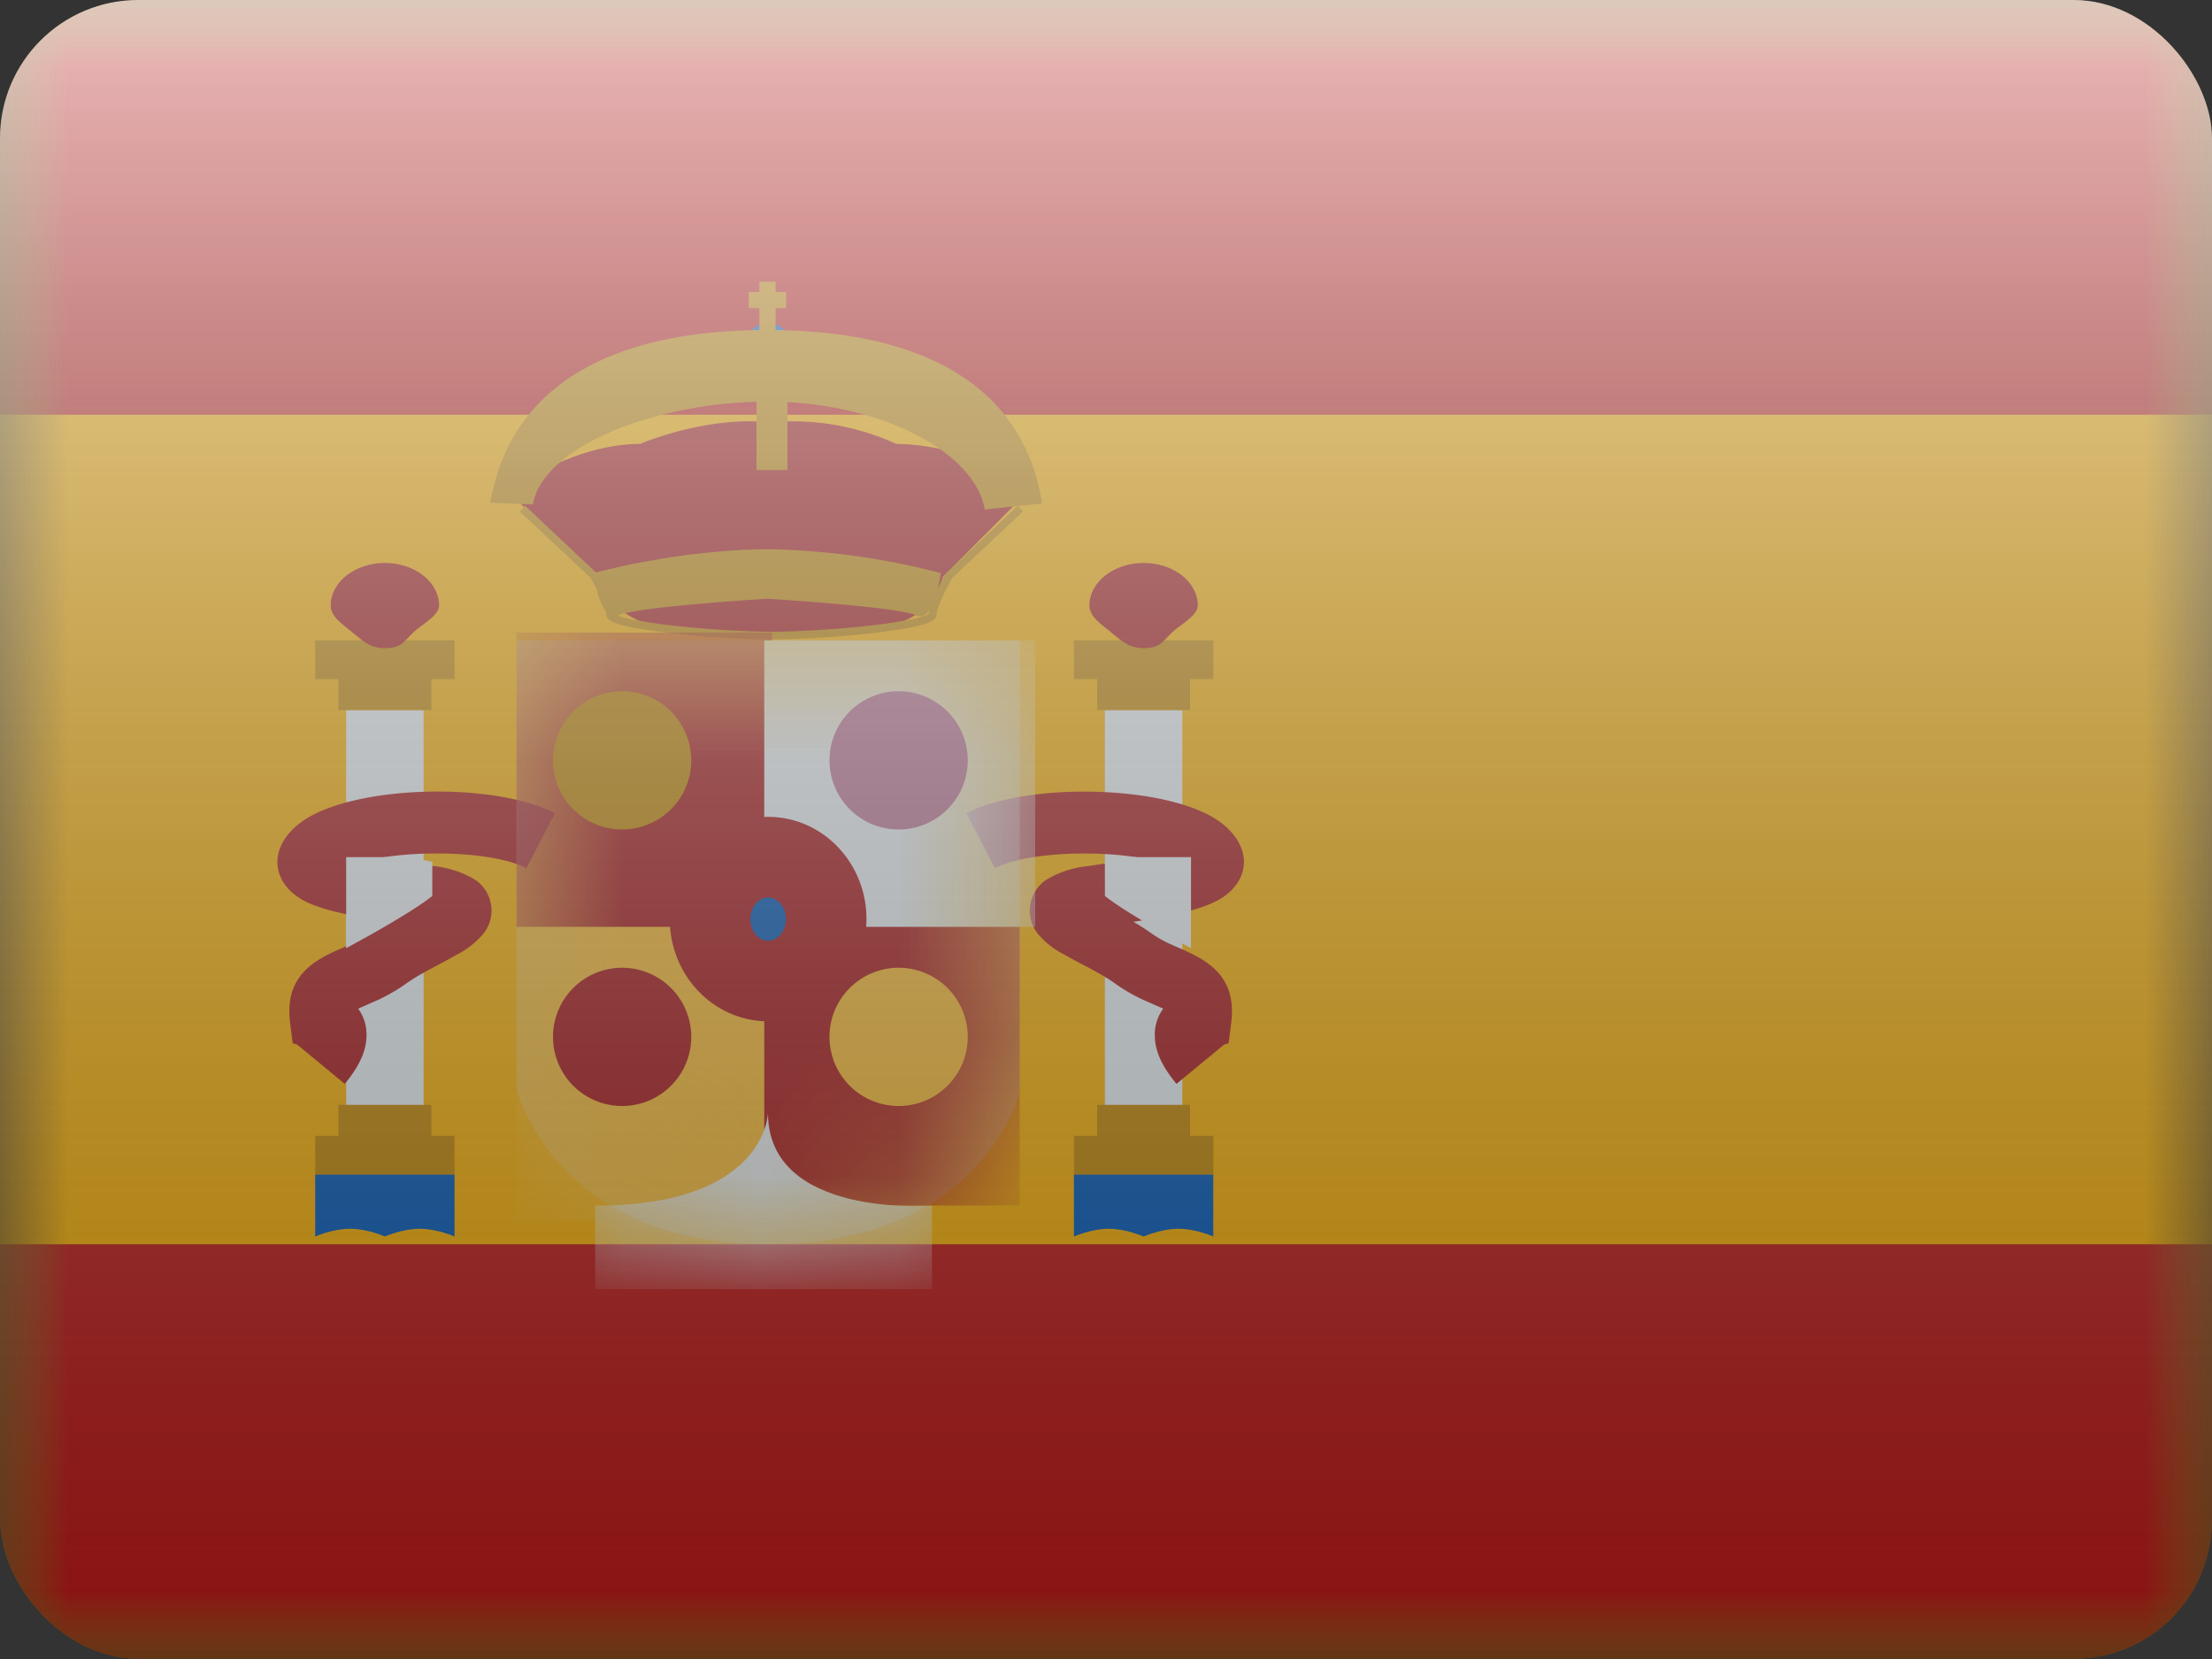 <svg fill="none" xmlns="http://www.w3.org/2000/svg" viewBox="0 0 16 12"><rect x="0" y="0" width="16" height="12" fill="#333333" stroke="none"/><g clip-path="url(#ES - Spain__a)"><mask id="ES - Spain__b" style="mask-type:alpha" maskUnits="userSpaceOnUse" x="0" y="0" width="16" height="12"><path fill="#fff" d="M0 0h16v12H0z"/></mask><g mask="url(#ES - Spain__b)"><path fill-rule="evenodd" clip-rule="evenodd" d="M0 0v12h16V0H0Z" fill="#FFB400"/><mask id="ES - Spain__c" style="mask-type:alpha" maskUnits="userSpaceOnUse" x="0" y="0" width="16" height="12"><path fill-rule="evenodd" clip-rule="evenodd" d="M0 0v12h16V0H0Z" fill="#fff"/></mask><g mask="url(#ES - Spain__c)"><path fill-rule="evenodd" clip-rule="evenodd" d="M0 0v3h16V0H0Zm0 9v3h16V9H0Z" fill="#C51918"/><path fill="#F1F9FF" d="M2.504 5.136h.56v2.912h-.56z"/><path fill-rule="evenodd" clip-rule="evenodd" d="M3.288 4.632H2.28v.28h.168v.224h.672v-.224h.168v-.28ZM3.12 8.216h.168v.28H2.28v-.28h.168v-.224h.672v.224Z" fill="#C88A02"/><path fill-rule="evenodd" clip-rule="evenodd" d="M2.784 4.688c.122 0 .134-.046.206-.114.056-.054.186-.12.186-.194 0-.17-.176-.308-.392-.308-.216 0-.392.138-.392.308 0 .083.09.138.157.194.072.058.124.114.235.114Z" fill="#AD1619"/><path fill-rule="evenodd" clip-rule="evenodd" d="M2.28 8.496h1.008v.448s-.126-.056-.252-.056-.252.056-.252.056-.126-.056-.252-.056-.252.056-.252.056v-.448Z" fill="#005BBF"/><path fill="#F1F9FF" d="M7.992 5.136h.56v2.912h-.56z"/><path fill-rule="evenodd" clip-rule="evenodd" d="M8.776 4.632H7.768v.28h.168v.224h.672v-.224h.168v-.28Zm-.168 3.584h.168v.28H7.768v-.28h.168v-.224h.672v.224Z" fill="#C88A02"/><path fill-rule="evenodd" clip-rule="evenodd" d="M8.272 4.688c.122 0 .134-.046.206-.114.056-.054.186-.12.186-.194 0-.17-.175-.308-.392-.308-.216 0-.392.138-.392.308 0 .083.09.138.157.194.072.058.124.114.235.114Z" fill="#AD1619"/><path fill-rule="evenodd" clip-rule="evenodd" d="M7.768 8.496h1.008v.448s-.126-.056-.252-.056-.252.056-.252.056-.126-.056-.252-.056-.252.056-.252.056v-.448Z" fill="#005BBF"/><path fill-rule="evenodd" clip-rule="evenodd" d="M2.494 7.84c.1-.122.157-.234.157-.352a.316.316 0 0 0-.06-.192l.006-.003.15-.066c.071-.035.135-.072.197-.117.04-.028.092-.06.173-.103l.096-.051.096-.053a.62.62 0 0 0 .183-.144.268.268 0 0 0-.061-.399.728.728 0 0 0-.301-.096l-.197-.03a4.931 4.931 0 0 1-.177-.03c.345-.057.836-.036 1.052.076l.206-.398c-.44-.228-1.445-.204-1.82.054-.275.19-.238.476.048.6.12.05.276.085.564.131a1.431 1.431 0 0 0-.126.081.8.8 0 0 1-.127.075 6.775 6.775 0 0 1-.125.055l-.017.008c-.233.106-.346.252-.312.517l.018.143.033.01.344.284Zm-.288-.37v.002-.002Zm6.147.018c0 .118.056.23.157.352l.344-.284.033-.01.018-.143c.034-.265-.079-.411-.312-.517l-.016-.008-.125-.055a.799.799 0 0 1-.128-.075 1.431 1.431 0 0 0-.126-.08c.289-.047.445-.081.564-.133.286-.123.323-.41.048-.6-.375-.257-1.379-.28-1.82-.053l.206.398c.216-.112.708-.133 1.052-.075l-.177.029-.196.03a.728.728 0 0 0-.301.096.268.268 0 0 0-.062.4.606.606 0 0 0 .183.143l.096.053.096.05c.081.044.134.076.173.104.062.045.126.082.198.117l.15.066.006.003a.316.316 0 0 0-.061.192Z" fill="#AD1619"/><path d="m2.962 6.2.165.034v.247c-.176.14-.623.377-.623.377V6.2h.458Zm5.195 0-.165.034v.247c.176.14.623.377.623.377V6.2h-.458Z" fill="#F1F9FF"/><path fill-rule="evenodd" clip-rule="evenodd" d="M7.388 3.603v-.082a1.53 1.53 0 0 0-.905-.31 1.806 1.806 0 0 0-.918-.156v-.001c-.465-.046-.934.157-.934.157-.473 0-.905.31-.905.31v.082l.565.567s.159.546 1.272.418v.001s.737-.02.79-.037l.063-.02c.144-.042.31-.09.407-.362l.565-.567Zm-1.825-.518Z" fill="#AD1619"/><path fill-rule="evenodd" clip-rule="evenodd" d="m3.76 3.7.038-.042.513.483c.097-.026.626-.16 1.216-.168h.045a5.28 5.28 0 0 1 1.232.172s-.006.053-.021.116a2.76 2.76 0 0 1 .056-.11l.006-.006.517-.487.038.041-.514.483c-.075.138-.112.23-.112.267 0 .058-.15.092-.444.128-.23.027-.5.046-.722.048h-.056a7.222 7.222 0 0 1-.722-.048c-.294-.036-.444-.07-.444-.128a.118.118 0 0 0-.004-.027.44.44 0 0 1-.064-.154 2.84 2.84 0 0 0-.044-.086L3.76 3.7Zm2.867.75c.039.019.07 0 .095-.035a.18.18 0 0 0-.004.027.542.542 0 0 1-.098.032 3.064 3.064 0 0 1-.296.047c-.238.029-.52.047-.744.049a7.095 7.095 0 0 1-.744-.049 3.064 3.064 0 0 1-.296-.047.629.629 0 0 1-.073-.02l.006-.003c.122-.058.93-.111 1.077-.12.145.009.954.062 1.077.12Zm.154-.01-.001.001Z" fill="#C88A02"/><path fill-rule="evenodd" clip-rule="evenodd" d="M5.556 2.674a.168.168 0 1 0 0-.336.168.168 0 0 0 0 .336Z" fill="#005BBF"/><path fill-rule="evenodd" clip-rule="evenodd" d="M5.493 2.038h.117v.074h.076v.117H5.61v.233h.076v.117h-.27v-.117h.077v-.233h-.077v-.117h.077v-.074Z" fill="#C88A02"/><path fill="#C88A02" d="M5.472 2.672h.224V3.4h-.224z"/><path d="m3.854 3.648-.308-.011c.145-.839.86-1.25 2.002-1.25 1.144 0 1.856.413 1.99 1.255l-.415.043c-.066-.41-.752-.78-1.569-.78-.818 0-1.629.33-1.7.743Z" fill="#C88A02"/><path opacity=".3" fill-rule="evenodd" clip-rule="evenodd" d="M3.736 4.632h3.64v3.27S7.106 9 5.556 9s-1.82-1.127-1.82-1.127V4.632Z" fill="#E1E5E8"/><mask id="ES - Spain__d" style="mask-type:alpha" maskUnits="userSpaceOnUse" x="3" y="4" width="5" height="5"><path fill-rule="evenodd" clip-rule="evenodd" d="M3.736 4.632h3.64v3.27S7.106 9 5.556 9s-1.82-1.127-1.82-1.127V4.632Z" fill="#fff"/></mask><g mask="url(#ES - Spain__d)"><path fill="#FFC034" d="M3.736 6.648h1.848v2.184H3.736z"/><path fill="#AD1619" d="M3.736 4.576h1.848v2.128H3.736z"/><path fill="#AD1619" d="M5.528 6.592h1.848V8.72H5.528z"/><path fill="#F1F9FF" d="M5.528 4.632h1.96v2.072h-1.96z"/><path fill-rule="evenodd" clip-rule="evenodd" d="M6.741 8.721s-1.186.094-1.186-.671c0 0-.011.671-1.25.671v.604h2.436v-.604Z" fill="#F1F9FF"/><path fill-rule="evenodd" clip-rule="evenodd" d="M5.556 7.096c.232 0 .42-.2.42-.448 0-.247-.188-.448-.42-.448-.232 0-.42.2-.42.448 0 .247.188.448.42.448Z" fill="#005BBF" stroke="#AD1619" stroke-width=".583"/></g><path fill-rule="evenodd" clip-rule="evenodd" d="M4.5 6a.5.5 0 1 0 0-1 .5.5 0 0 0 0 1Z" fill="#C88A02"/><path fill-rule="evenodd" clip-rule="evenodd" d="M6.5 6a.5.5 0 1 0 0-1 .5.5 0 0 0 0 1Z" fill="#C37C9C"/><path fill-rule="evenodd" clip-rule="evenodd" d="M6.5 8a.5.5 0 1 0 0-1 .5.5 0 0 0 0 1Z" fill="#FFC034"/><path d="M4.5 8a.5.5 0 1 0 0-1 .5.5 0 0 0 0 1Z" fill="#AD1619"/></g></g><path fill="url(#ES - Spain__e)" style="mix-blend-mode:overlay" d="M0 0h16v12H0z"/></g><defs><linearGradient id="ES - Spain__e" x1="8" y1="0" x2="8" y2="12" gradientUnits="userSpaceOnUse"><stop stop-color="#fff" stop-opacity=".7"/><stop offset="1" stop-opacity=".3"/></linearGradient><clipPath id="ES - Spain__a"><rect width="16" height="12" rx="1" fill="#fff"/></clipPath></defs></svg>